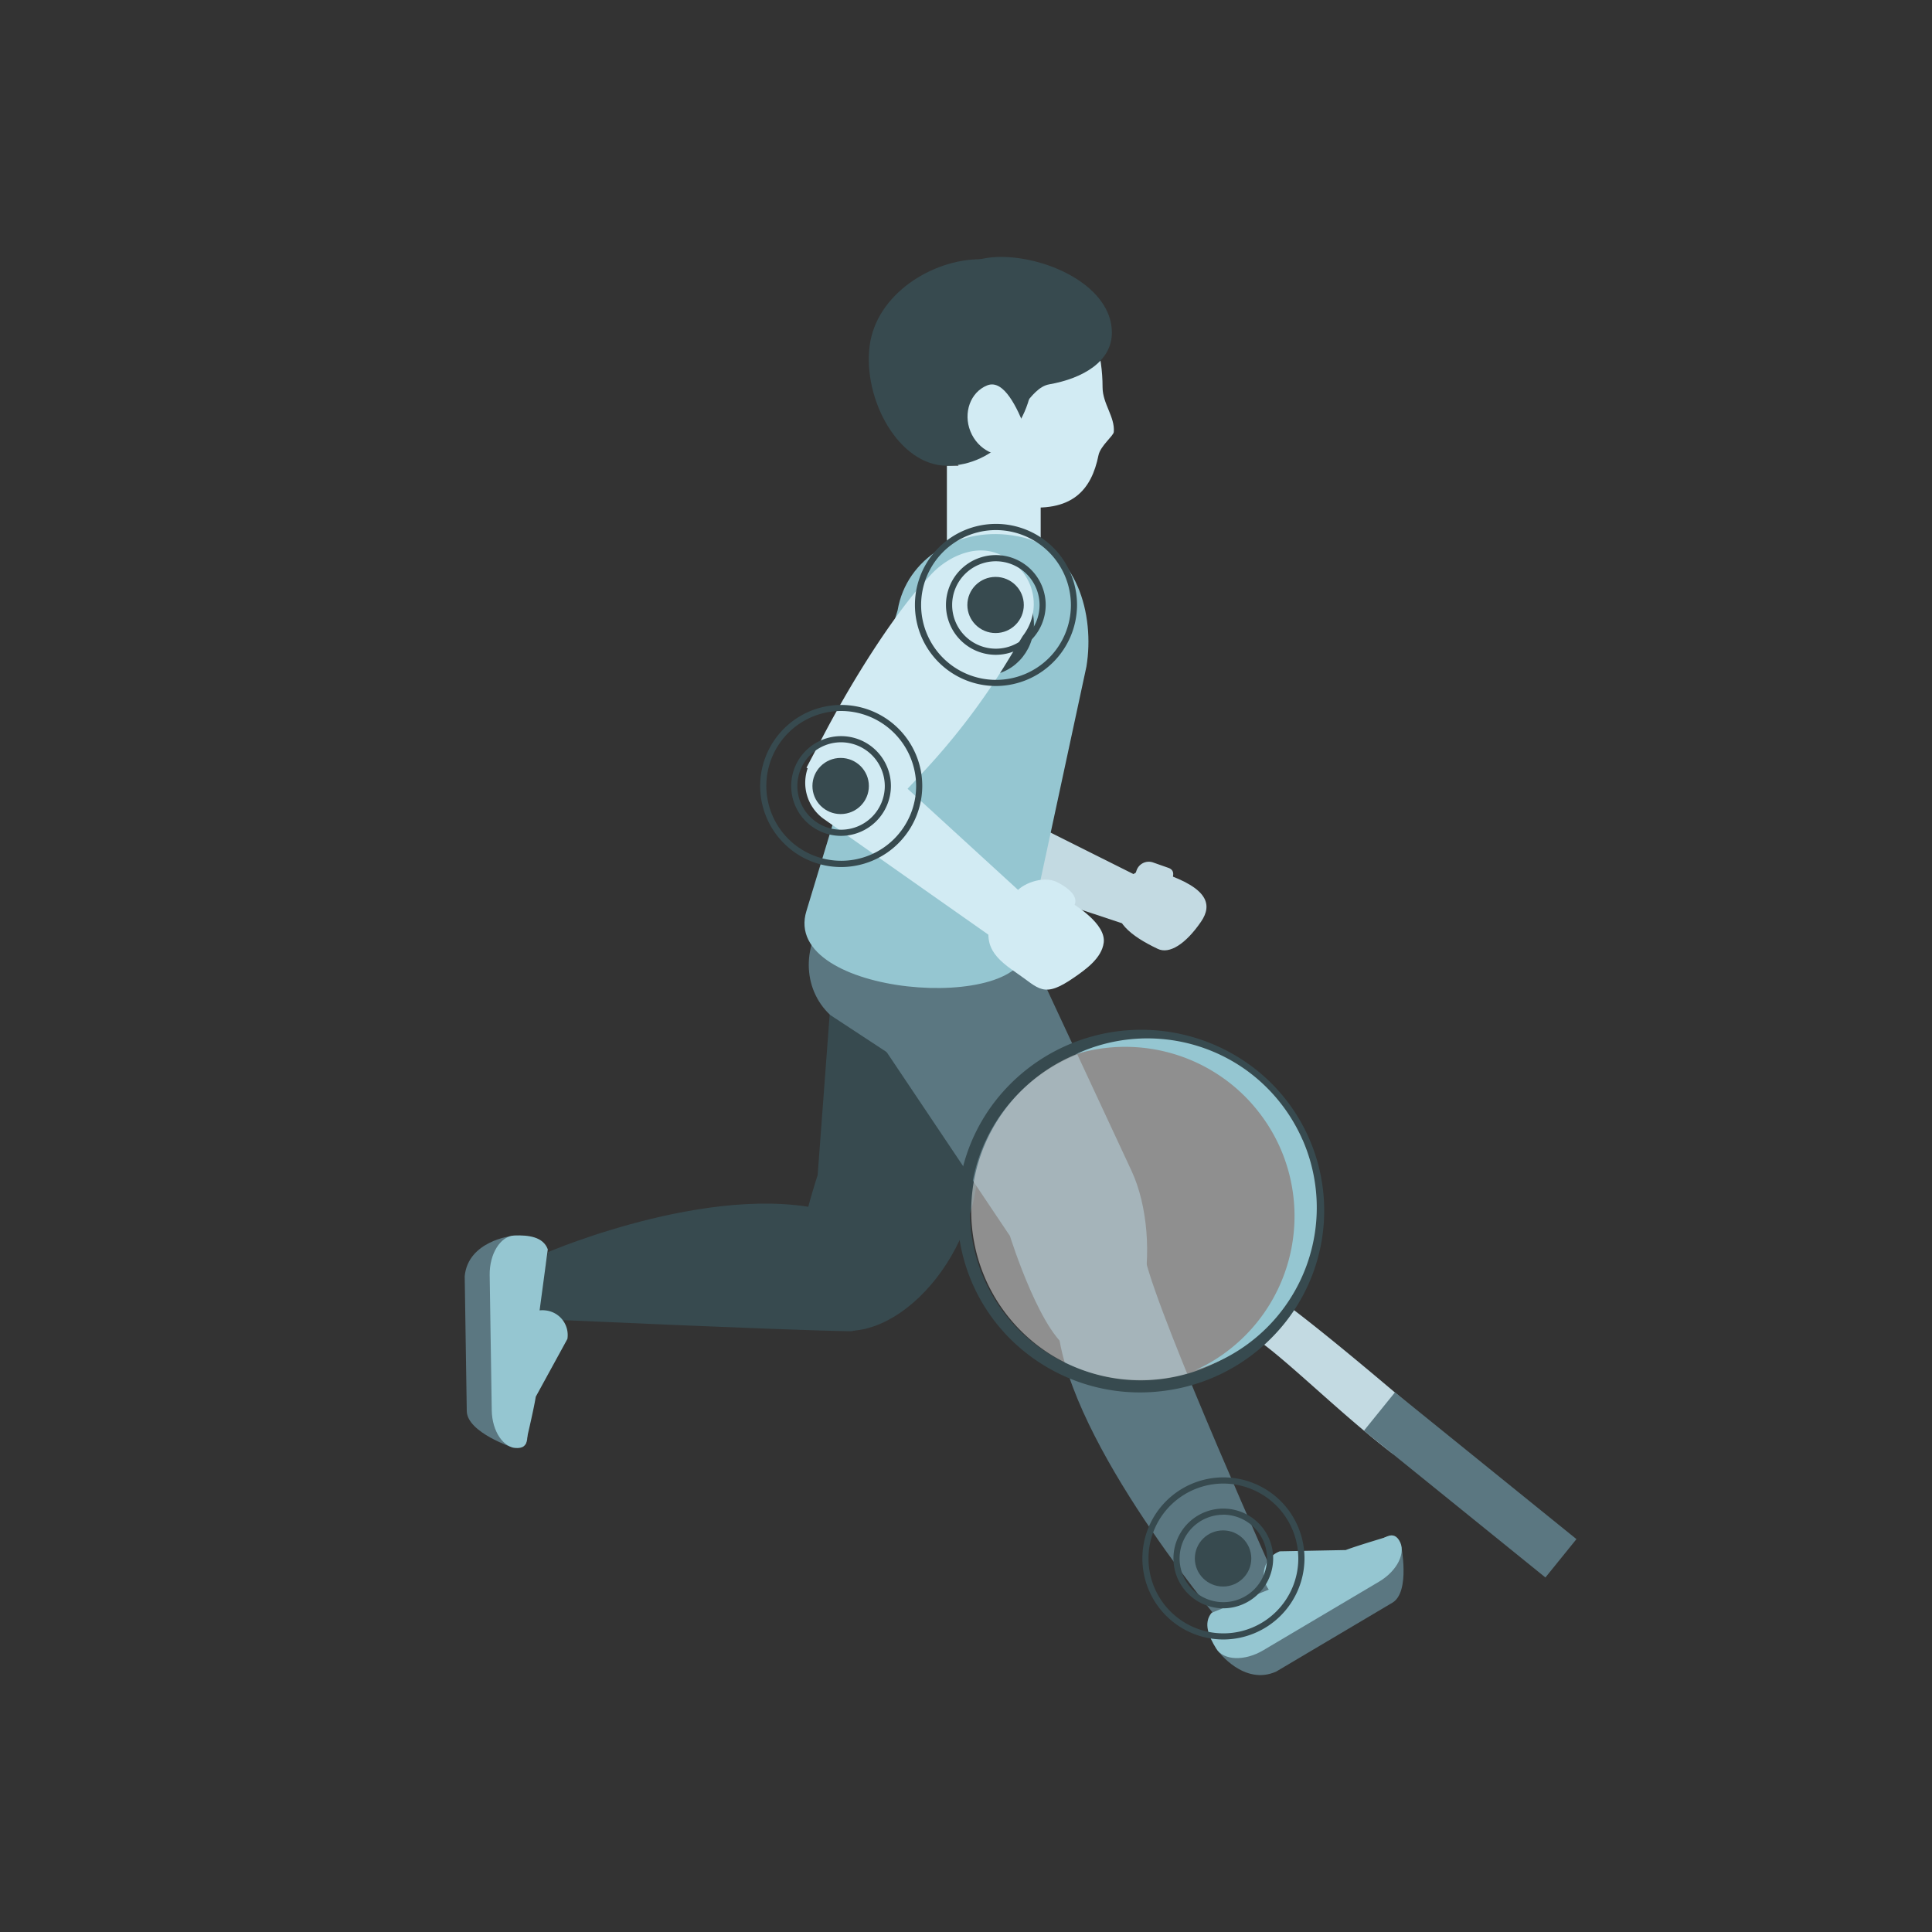 <svg id="Layer_1" data-name="Layer 1" xmlns="http://www.w3.org/2000/svg" viewBox="0 0 625 625"><rect x="0" y="0" width="625" height="625" fill="#333333" stroke="none"/><defs><style>.cls-1{fill:#d2ebf3;}.cls-2{fill:#f5a98d;}.cls-3{fill:#c3dae2;}.cls-4{fill:#374a4f;}.cls-5{fill:#5b7781;}.cls-6{fill:#95c6d1;}.cls-7{fill:#fcd4af;}.cls-8{fill:#fff;opacity:0.45;}</style></defs><rect class="cls-1" x="306.32" y="150.66" width="30.34" height="44.81"/><path class="cls-2" d="M316.67,271.76,289.12,263l23-71.91a16.78,16.78,0,0,1,21.35-10.78l1.12.37a16.79,16.79,0,0,1,10.17,22.23Z"/><path class="cls-3" d="M371.89,285.38l-3.77,15-69-22.87A14.38,14.38,0,0,1,290.76,258l4.87-10.81Z"/><path class="cls-3" d="M388.54,298.16c-5,7.29-10.28,10.59-14,8.8-9.09-4.32-14.49-9-13.13-15.44s5.31-12.26,14.85-9.08C391,287.37,392.22,292.75,388.54,298.16Z"/><path class="cls-4" d="M264.51,380.15l6.12-81.8,59.52,11.52-15.3,79.05c-8.67,33.85-40.9,53.55-55.44,33.6C253.13,413.9,264.51,380.15,264.51,380.15Z"/><path class="cls-4" d="M177.27,405.06s57.61-24.68,94.72-12.14c10.82,3.66,13,37.87,3,37.73-21.3-.31-101.74-4-101.74-4Z"/><path class="cls-5" d="M326.72,399.84l-46.57-69.46,51.91-24.59,34,73c10.43,22.37,4.88,66-18.6,58.38C337.31,433.86,326.72,399.84,326.72,399.84Z"/><path class="cls-5" d="M397,527.39s-47.31-55.16-54.23-93.71c-2-11.25,25.34-36.49,27.66-26.63,4.88,20.74,43.38,106.5,43.38,106.5Z"/><path class="cls-5" d="M450.41,518.49l-37.56,22.26c-10.45,4.7-18.86-6.69-18.86-6.69-3.58-5.74-.05-10.57,5.92-14.1l34.55-13.67c6-3.53,15.18-12.41,18.75-6.67C453.21,499.62,456.38,515,450.41,518.49Z"/><path class="cls-6" d="M452.61,498.27c2.4,3.86-.5,9.84-6.46,13.38l-37.56,22.26c-6,3.53-12.75,3.27-15.14-.58h0c-2.4-3.85-4.28-8.28-1.48-11.6l48.78-19.79c6-3.53,9.46-7.52,11.86-3.67Z"/><path class="cls-6" d="M450.27,496.7c1.65,4.21.26,8.83-3.92,10.42L420,517.1a8.27,8.27,0,0,1-10.58-4.75h0a8,8,0,0,1,4.6-10.5l21.31-.41C439.49,499.86,450.27,496.7,450.27,496.7Z"/><path class="cls-5" d="M151,456.49l-.67-43.65c1.11-11.41,15.18-13,15.18-13,6.76-.25,9.19,5.21,9.3,12.14l-5.3,36.78c.11,6.93,3.24,19.34-3.52,19.59C166,468.3,151.12,463.43,151,456.49Z"/><path class="cls-6" d="M167.48,468.44c-4.54.17-8.3-5.31-8.4-12.25l-.67-43.65c-.11-6.93,3.48-12.69,8-12.86h0c4.53-.17,9.31.4,10.8,4.48l-7,52.17c.11,6.93,1.83,11.94-2.7,12.11Z"/><path class="cls-6" d="M170,467.19c-4.47-.66-7.8-4.15-7.09-8.58l4.44-27.85a8.26,8.26,0,0,1,9.37-6.81h0a8,8,0,0,1,6.83,9.2l-10.23,18.69C172.62,456.27,170,467.19,170,467.19Z"/><path class="cls-1" d="M356.68,125.28c0,5.31,4.05,9.59,3.63,14.47-.11,1.27-4.33,4.49-4.95,7.53-2.28,11.23-8.52,18.76-25.55,16.54-14.72-1.92-26.87-17.26-26.87-38.54s12-38.54,26.87-38.54S356.68,104,356.68,125.28Z"/><path class="cls-5" d="M322.48,335.32l-5.35,5.74c-8.95,9.61-18.55,9.48-27.69,1l-20.86-13.71c-9.13-8.51-9.28-23.2-.33-32.8l5.34-5.74c9-9.61,23.62-10.5,32.75-2l15.8,14.72C331.28,311,331.43,325.71,322.48,335.32Z"/><path class="cls-6" d="M260.88,294.7l29.51-97.29c2.8-16.81,20.12-27.53,38.67-23.95l.68.13c18.55,3.58,24.52,25.28,21.71,42.09l-19.39,90.11C333,328.32,252.33,322.43,260.88,294.7Z"/><ellipse class="cls-4" cx="318.58" cy="201.98" rx="15.9" ry="16.54"/><path class="cls-1" d="M285,264.33l-24.1-16,5.64-10.7c7.9-15,18.83-33,29.54-46.09l4.58-5.1a26.59,26.59,0,0,1,7.84-6.1c5.68-2.82,11.85-3.42,17.65.57l1,.67a16.78,16.78,0,0,1,3.71,24.16l-4.48,7.39a221.87,221.87,0,0,1-28,36.93Z"/><path class="cls-1" d="M334.41,292.52l-11,12.43L266.59,265a14.37,14.37,0,0,1-2.73-21l7.64-9.07Z"/><path class="cls-1" d="M347.53,292.9c-1.12,2.14-4.47,2.23-9.52-.43s-10.32-1.75-9.2-3.88,8.35-5.77,13.39-3.11S348.66,290.77,347.53,292.9Z"/><path class="cls-4" d="M359.69,107.62c0,9.27-9.25,14.78-20.29,16.72-6.41,1.13-9.77,12.48-15.62,12.48-15.6,0-28.24-12-28.24-26.85s12.64-26.86,28.24-26.86S359.69,92.78,359.69,107.62Z"/><path class="cls-4" d="M334.19,119.85c0,17-12.48,30.81-27.87,30.81s-27.19-21.19-25-38.72c2.14-16.88,20.42-28.08,35.81-28.08S334.19,102.84,334.19,119.85Z"/><path class="cls-1" d="M331.59,138.33c2.42,6,1.94,6.06-3.47,8.22s-11.77-1-14.19-7,0-12.71,5.43-14.88S329.17,132.28,331.59,138.33Z"/><path class="cls-1" d="M347.53,316.18c-10.08,7-11.29,3.6-18.8-1.52-8.23-5.61-11.19-9.71-7.29-20.45,2.59-7.13,13.75-8.27,22.79-3.49,3.87,2,13.6,8.25,12.82,14.23C356.4,310,351.17,313.64,347.53,316.18Z"/><path class="cls-3" d="M369.31,294.92l-1.68-.59a4.17,4.17,0,0,1-2.56-5.33l2.6-7.41A4.19,4.19,0,0,1,373,279l4.95,1.74c1.64.58,1.78,1.73,1.42,3.18a8.33,8.33,0,0,1-1.16,2.6l-3.84,5.91C372.32,294.74,370.79,295.15,369.31,294.92Z"/><path class="cls-4" d="M322.07,221.92a26.22,26.22,0,1,1,26.35-26.21A26.31,26.31,0,0,1,322.07,221.92Zm0-50.44a24.23,24.23,0,1,0,24.37,24.23A24.32,24.32,0,0,0,322.07,171.48Z"/><path class="cls-4" d="M322.07,211.83a16.13,16.13,0,1,1,16.21-16.12A16.18,16.18,0,0,1,322.07,211.83Zm0-30.26a14.14,14.14,0,1,0,14.23,14.14A14.19,14.19,0,0,0,322.07,181.57Z"/><ellipse class="cls-4" cx="322.07" cy="195.71" rx="9.13" ry="9.08"/><path class="cls-4" d="M272,280.49a26.22,26.22,0,1,1,26.35-26.22A26.31,26.31,0,0,1,272,280.49ZM272,230a24.23,24.23,0,1,0,24.37,24.23A24.32,24.32,0,0,0,272,230Z"/><path class="cls-4" d="M272,270.4a16.13,16.13,0,1,1,16.21-16.13A16.19,16.19,0,0,1,272,270.4Zm0-30.27a14.14,14.14,0,1,0,14.23,14.14A14.2,14.2,0,0,0,272,240.13Z"/><ellipse class="cls-4" cx="271.95" cy="254.27" rx="9.13" ry="9.08"/><path class="cls-4" d="M395.66,530.37A26.22,26.22,0,1,1,422,504.16,26.31,26.31,0,0,1,395.66,530.37Zm0-50.44A24.23,24.23,0,1,0,420,504.16,24.33,24.33,0,0,0,395.66,479.93Z"/><path class="cls-4" d="M395.66,520.29a16.13,16.13,0,1,1,16.21-16.13A16.19,16.19,0,0,1,395.66,520.29Zm0-30.27a14.14,14.14,0,1,0,14.22,14.14A14.19,14.19,0,0,0,395.66,490Z"/><ellipse class="cls-4" cx="395.66" cy="504.16" rx="9.13" ry="9.08"/><path class="cls-7" d="M453.1,455.73c.47,3.46,4,6.1,5.71,7.76s3.78-.16,3.78-.16l-6.66-8.68Z"/><path class="cls-3" d="M409,435.05c10.15,7.73,25.39,22.76,40.82,34.7,3.52,2.72,6.22,1.24,9.14-2.11h0a8,8,0,0,0-.84-11.34c-14.3-12.21-29.31-24.71-39.47-32.45C412.44,419.11,403.87,431.13,409,435.05Z"/><path class="cls-4" d="M377,449.88A59.51,59.51,0,0,1,330,436.08a58.2,58.2,0,0,1-5.61-82.8h0a59.89,59.89,0,0,1,83.7-5.8,58.2,58.2,0,0,1,5.61,82.8A59.5,59.5,0,0,1,377,449.88Zm-49.55-93.95a54.2,54.2,0,0,0,5.22,77.12,55.89,55.89,0,0,0,78.09-5.42,54.2,54.2,0,0,0-5.22-77.12,55.87,55.87,0,0,0-78.09,5.42Z"/><path class="cls-8" d="M417.66,366.53a54.75,54.75,0,0,0-5.86-9,54.58,54.58,0,0,0-22.49-16.69,54.81,54.81,0,0,0-54.18,94,53.88,53.88,0,0,0,10.68,6.54,55.27,55.27,0,0,0,15,4.54,54.67,54.67,0,0,0,33.29-5.5,54.81,54.81,0,0,0,25.05-70.63C418.72,368.65,418.2,367.59,417.66,366.53Z"/><path class="cls-6" d="M421.38,368.75q-.7-1.62-1.53-3.21a55.12,55.12,0,0,0-17.31-19.79A54.91,54.91,0,0,0,348.11,341a54.82,54.82,0,0,1,47.23,7.5,54,54,0,0,1,11.46,10.75,54.75,54.75,0,0,1,5.86,9c.54,1.06,1.06,2.12,1.53,3.2a54.8,54.8,0,0,1-25.05,70.63c-.79.41-1.6.74-2.4,1.11a54.78,54.78,0,0,0,34.64-74.49Z"/><rect class="cls-5" x="437.9" y="472.38" width="75.51" height="15.96" transform="translate(407.9 -192.25) rotate(38.97)"/></svg>